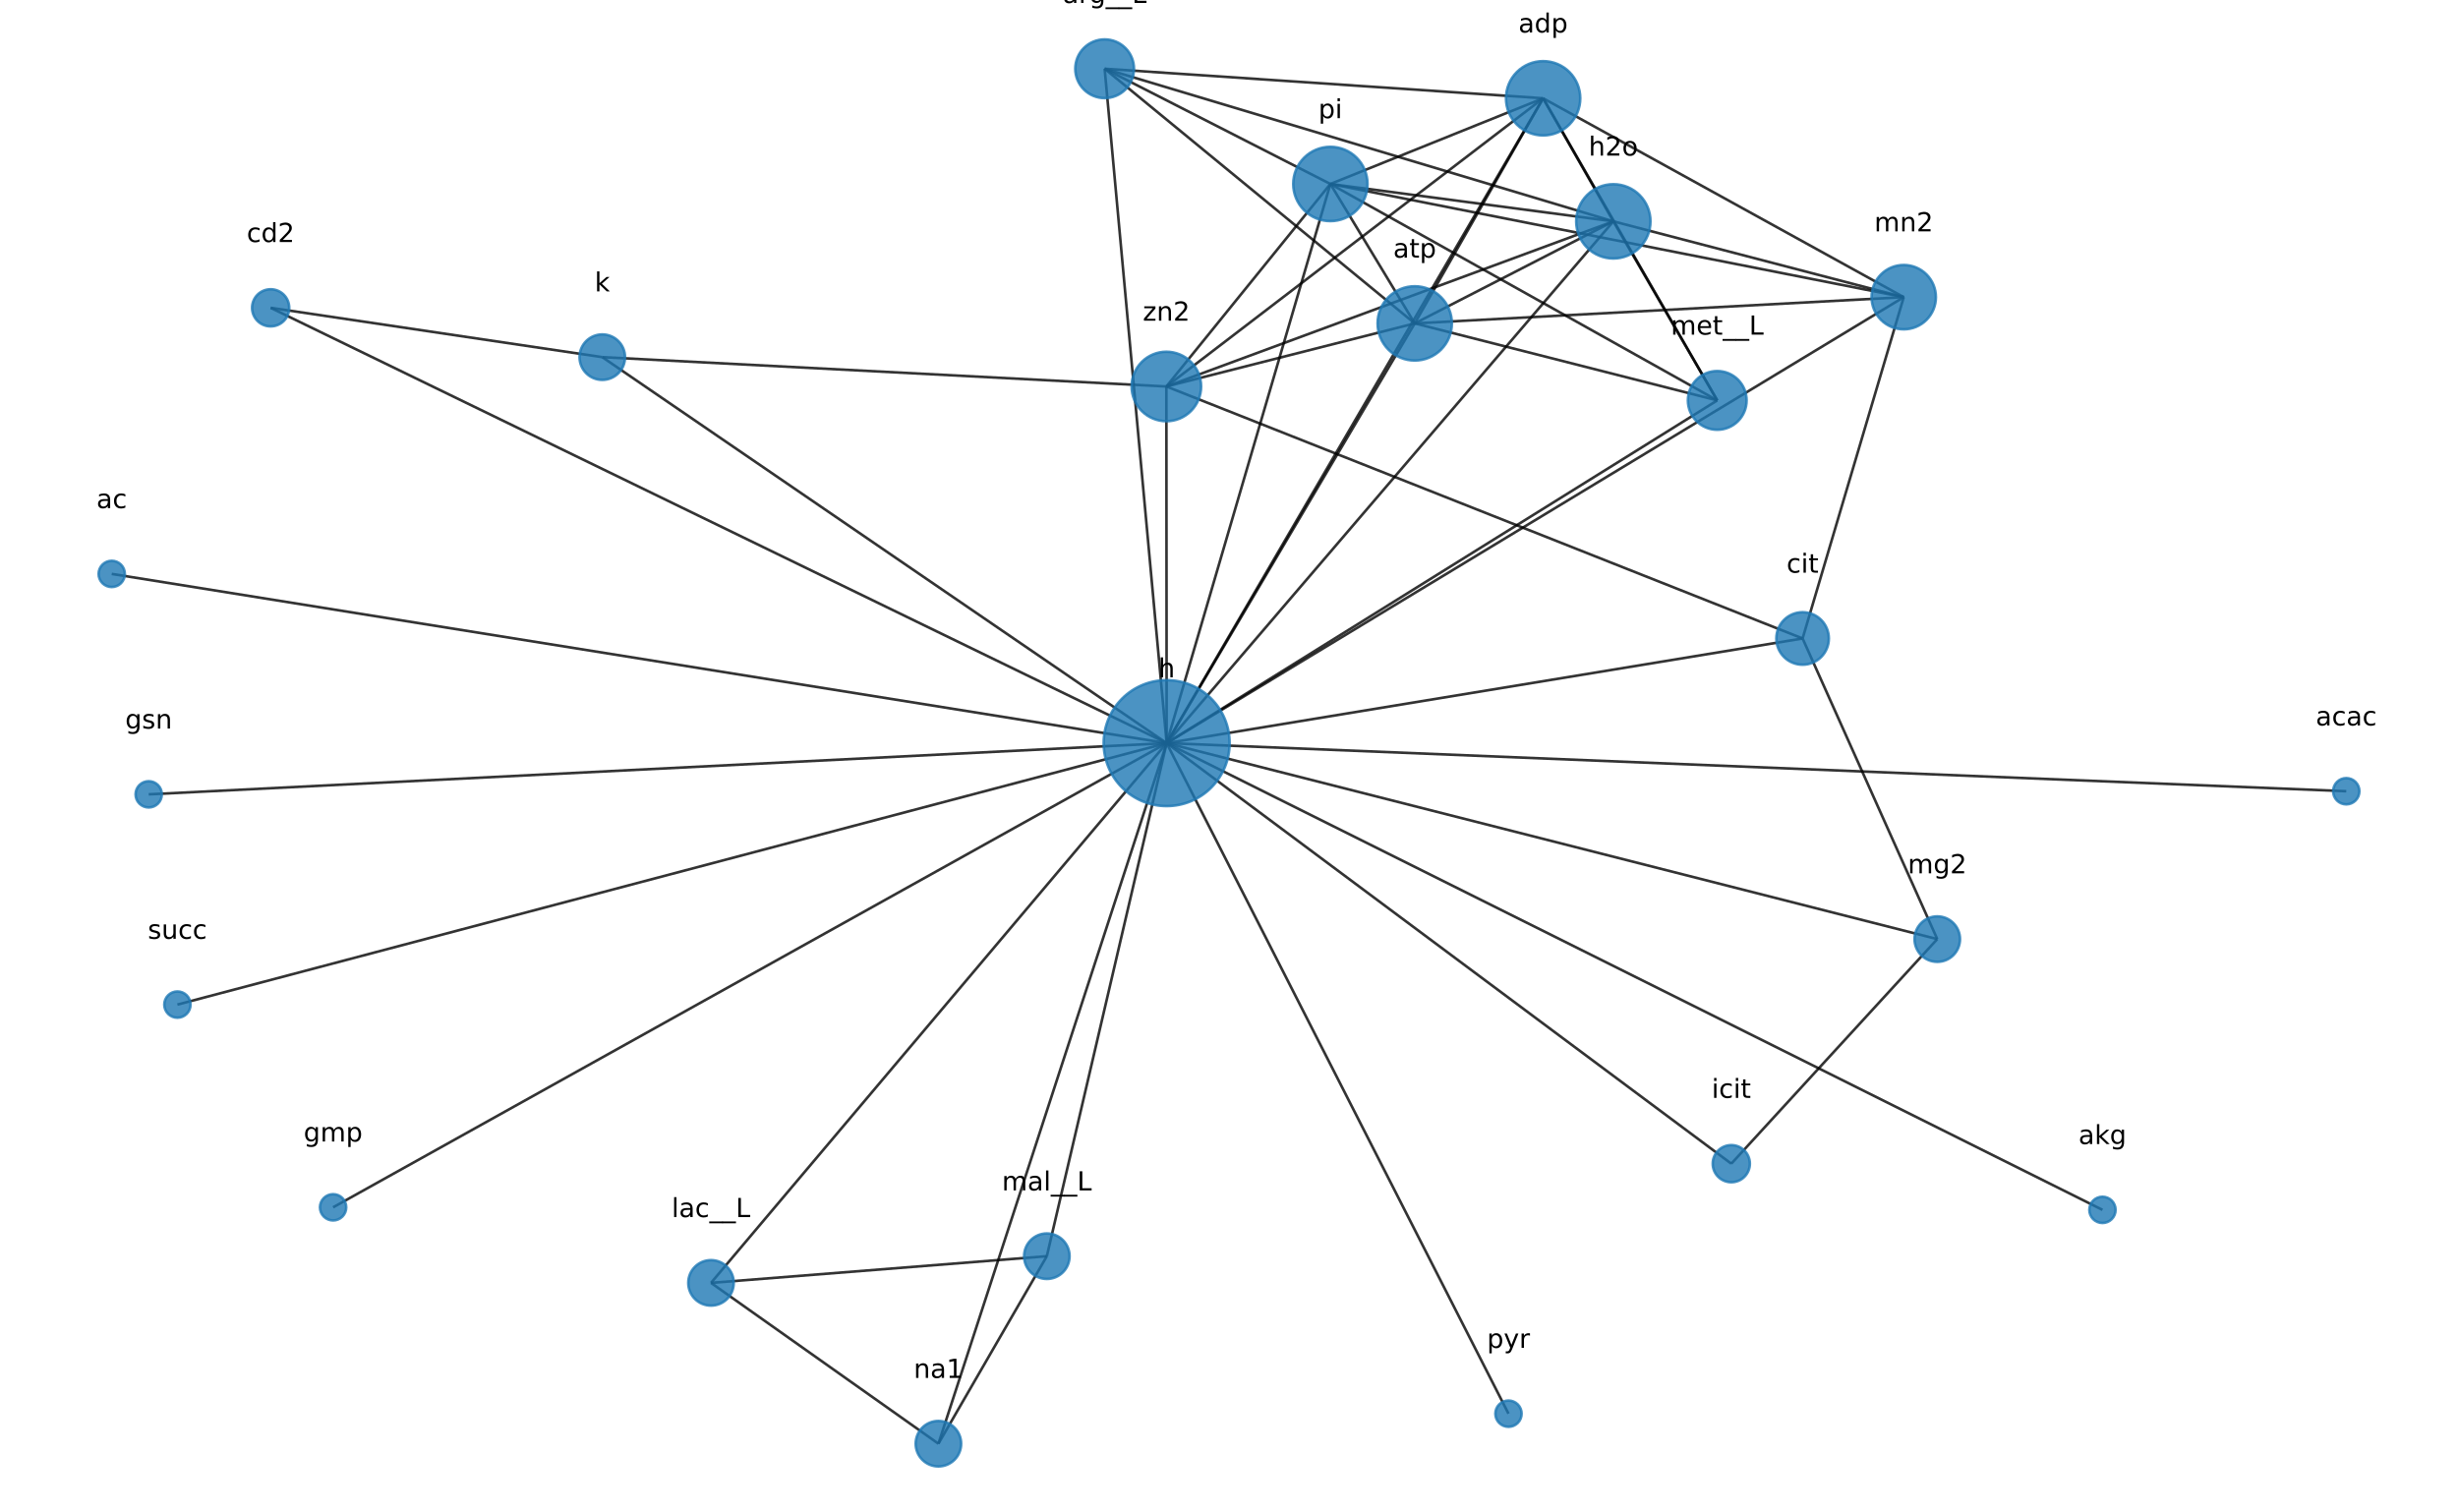 <?xml version="1.0" encoding="utf-8" standalone="no"?>
<!DOCTYPE svg PUBLIC "-//W3C//DTD SVG 1.1//EN"
  "http://www.w3.org/Graphics/SVG/1.1/DTD/svg11.dtd">
<!-- Created with matplotlib (https://matplotlib.org/) -->
<svg height="576pt" version="1.1" viewBox="0 0 936 576" width="936pt" xmlns="http://www.w3.org/2000/svg" xmlns:xlink="http://www.w3.org/1999/xlink">
 <defs>
  <style type="text/css">*{stroke-linecap:butt;stroke-linejoin:round;}</style>
 </defs>
 <g id="figure_1">
  <g id="patch_1">
   <path d="M 0 576 
L 936 576 
L 936 0 
L 0 0 
z
" style="fill:#ffffff;"/>
  </g>
  <g id="axes_1">
   <g id="LineCollection_1">
    <path clip-path="url(#pb51aeb88f5)" d="M 800.611 460.763 
L 444.256 283.008 
" style="fill:none;stroke:#000000;stroke-opacity:0.8;"/>
    <path clip-path="url(#pb51aeb88f5)" d="M 444.256 283.008 
L 42.545 218.567 
" style="fill:none;stroke:#000000;stroke-opacity:0.8;"/>
    <path clip-path="url(#pb51aeb88f5)" d="M 444.256 283.008 
L 614.354 84.301 
" style="fill:none;stroke:#000000;stroke-opacity:0.8;"/>
    <path clip-path="url(#pb51aeb88f5)" d="M 444.256 283.008 
L 506.606 70.062 
" style="fill:none;stroke:#000000;stroke-opacity:0.8;"/>
    <path clip-path="url(#pb51aeb88f5)" d="M 444.256 283.008 
L 587.618 37.43 
" style="fill:none;stroke:#000000;stroke-opacity:0.8;"/>
    <path clip-path="url(#pb51aeb88f5)" d="M 444.256 283.008 
L 724.941 113.167 
" style="fill:none;stroke:#000000;stroke-opacity:0.8;"/>
    <path clip-path="url(#pb51aeb88f5)" d="M 444.256 283.008 
L 538.726 123.16 
" style="fill:none;stroke:#000000;stroke-opacity:0.8;"/>
    <path clip-path="url(#pb51aeb88f5)" d="M 444.256 283.008 
L 686.425 243.153 
" style="fill:none;stroke:#000000;stroke-opacity:0.8;"/>
    <path clip-path="url(#pb51aeb88f5)" d="M 444.256 283.008 
L 270.747 488.566 
" style="fill:none;stroke:#000000;stroke-opacity:0.8;"/>
    <path clip-path="url(#pb51aeb88f5)" d="M 444.256 283.008 
L 398.632 478.408 
" style="fill:none;stroke:#000000;stroke-opacity:0.8;"/>
    <path clip-path="url(#pb51aeb88f5)" d="M 444.256 283.008 
L 357.345 549.818 
" style="fill:none;stroke:#000000;stroke-opacity:0.8;"/>
    <path clip-path="url(#pb51aeb88f5)" d="M 444.256 283.008 
L 893.455 301.331 
" style="fill:none;stroke:#000000;stroke-opacity:0.8;"/>
    <path clip-path="url(#pb51aeb88f5)" d="M 444.256 283.008 
L 444.15 147.187 
" style="fill:none;stroke:#000000;stroke-opacity:0.8;"/>
    <path clip-path="url(#pb51aeb88f5)" d="M 444.256 283.008 
L 229.349 136.014 
" style="fill:none;stroke:#000000;stroke-opacity:0.8;"/>
    <path clip-path="url(#pb51aeb88f5)" d="M 444.256 283.008 
L 737.708 357.647 
" style="fill:none;stroke:#000000;stroke-opacity:0.8;"/>
    <path clip-path="url(#pb51aeb88f5)" d="M 444.256 283.008 
L 659.274 443.172 
" style="fill:none;stroke:#000000;stroke-opacity:0.8;"/>
    <path clip-path="url(#pb51aeb88f5)" d="M 444.256 283.008 
L 574.428 538.382 
" style="fill:none;stroke:#000000;stroke-opacity:0.8;"/>
    <path clip-path="url(#pb51aeb88f5)" d="M 444.256 283.008 
L 126.843 459.792 
" style="fill:none;stroke:#000000;stroke-opacity:0.8;"/>
    <path clip-path="url(#pb51aeb88f5)" d="M 444.256 283.008 
L 653.923 152.49 
" style="fill:none;stroke:#000000;stroke-opacity:0.8;"/>
    <path clip-path="url(#pb51aeb88f5)" d="M 444.256 283.008 
L 103.064 117.23 
" style="fill:none;stroke:#000000;stroke-opacity:0.8;"/>
    <path clip-path="url(#pb51aeb88f5)" d="M 444.256 283.008 
L 420.644 26.182 
" style="fill:none;stroke:#000000;stroke-opacity:0.8;"/>
    <path clip-path="url(#pb51aeb88f5)" d="M 444.256 283.008 
L 67.557 382.584 
" style="fill:none;stroke:#000000;stroke-opacity:0.8;"/>
    <path clip-path="url(#pb51aeb88f5)" d="M 444.256 283.008 
L 56.626 302.513 
" style="fill:none;stroke:#000000;stroke-opacity:0.8;"/>
    <path clip-path="url(#pb51aeb88f5)" d="M 614.354 84.301 
L 506.606 70.062 
" style="fill:none;stroke:#000000;stroke-opacity:0.8;"/>
    <path clip-path="url(#pb51aeb88f5)" d="M 614.354 84.301 
L 587.618 37.43 
" style="fill:none;stroke:#000000;stroke-opacity:0.8;"/>
    <path clip-path="url(#pb51aeb88f5)" d="M 614.354 84.301 
L 724.941 113.167 
" style="fill:none;stroke:#000000;stroke-opacity:0.8;"/>
    <path clip-path="url(#pb51aeb88f5)" d="M 614.354 84.301 
L 538.726 123.16 
" style="fill:none;stroke:#000000;stroke-opacity:0.8;"/>
    <path clip-path="url(#pb51aeb88f5)" d="M 614.354 84.301 
L 444.15 147.187 
" style="fill:none;stroke:#000000;stroke-opacity:0.8;"/>
    <path clip-path="url(#pb51aeb88f5)" d="M 614.354 84.301 
L 653.923 152.49 
" style="fill:none;stroke:#000000;stroke-opacity:0.8;"/>
    <path clip-path="url(#pb51aeb88f5)" d="M 614.354 84.301 
L 420.644 26.182 
" style="fill:none;stroke:#000000;stroke-opacity:0.8;"/>
    <path clip-path="url(#pb51aeb88f5)" d="M 506.606 70.062 
L 587.618 37.43 
" style="fill:none;stroke:#000000;stroke-opacity:0.8;"/>
    <path clip-path="url(#pb51aeb88f5)" d="M 506.606 70.062 
L 724.941 113.167 
" style="fill:none;stroke:#000000;stroke-opacity:0.8;"/>
    <path clip-path="url(#pb51aeb88f5)" d="M 506.606 70.062 
L 538.726 123.16 
" style="fill:none;stroke:#000000;stroke-opacity:0.8;"/>
    <path clip-path="url(#pb51aeb88f5)" d="M 506.606 70.062 
L 444.15 147.187 
" style="fill:none;stroke:#000000;stroke-opacity:0.8;"/>
    <path clip-path="url(#pb51aeb88f5)" d="M 506.606 70.062 
L 653.923 152.49 
" style="fill:none;stroke:#000000;stroke-opacity:0.8;"/>
    <path clip-path="url(#pb51aeb88f5)" d="M 506.606 70.062 
L 420.644 26.182 
" style="fill:none;stroke:#000000;stroke-opacity:0.8;"/>
    <path clip-path="url(#pb51aeb88f5)" d="M 587.618 37.43 
L 724.941 113.167 
" style="fill:none;stroke:#000000;stroke-opacity:0.8;"/>
    <path clip-path="url(#pb51aeb88f5)" d="M 587.618 37.43 
L 538.726 123.16 
" style="fill:none;stroke:#000000;stroke-opacity:0.8;"/>
    <path clip-path="url(#pb51aeb88f5)" d="M 587.618 37.43 
L 444.15 147.187 
" style="fill:none;stroke:#000000;stroke-opacity:0.8;"/>
    <path clip-path="url(#pb51aeb88f5)" d="M 587.618 37.43 
L 653.923 152.49 
" style="fill:none;stroke:#000000;stroke-opacity:0.8;"/>
    <path clip-path="url(#pb51aeb88f5)" d="M 587.618 37.43 
L 420.644 26.182 
" style="fill:none;stroke:#000000;stroke-opacity:0.8;"/>
    <path clip-path="url(#pb51aeb88f5)" d="M 724.941 113.167 
L 538.726 123.16 
" style="fill:none;stroke:#000000;stroke-opacity:0.8;"/>
    <path clip-path="url(#pb51aeb88f5)" d="M 724.941 113.167 
L 686.425 243.153 
" style="fill:none;stroke:#000000;stroke-opacity:0.8;"/>
    <path clip-path="url(#pb51aeb88f5)" d="M 538.726 123.16 
L 444.15 147.187 
" style="fill:none;stroke:#000000;stroke-opacity:0.8;"/>
    <path clip-path="url(#pb51aeb88f5)" d="M 538.726 123.16 
L 653.923 152.49 
" style="fill:none;stroke:#000000;stroke-opacity:0.8;"/>
    <path clip-path="url(#pb51aeb88f5)" d="M 538.726 123.16 
L 420.644 26.182 
" style="fill:none;stroke:#000000;stroke-opacity:0.8;"/>
    <path clip-path="url(#pb51aeb88f5)" d="M 686.425 243.153 
L 444.15 147.187 
" style="fill:none;stroke:#000000;stroke-opacity:0.8;"/>
    <path clip-path="url(#pb51aeb88f5)" d="M 686.425 243.153 
L 737.708 357.647 
" style="fill:none;stroke:#000000;stroke-opacity:0.8;"/>
    <path clip-path="url(#pb51aeb88f5)" d="M 270.747 488.566 
L 398.632 478.408 
" style="fill:none;stroke:#000000;stroke-opacity:0.8;"/>
    <path clip-path="url(#pb51aeb88f5)" d="M 270.747 488.566 
L 357.345 549.818 
" style="fill:none;stroke:#000000;stroke-opacity:0.8;"/>
    <path clip-path="url(#pb51aeb88f5)" d="M 398.632 478.408 
L 357.345 549.818 
" style="fill:none;stroke:#000000;stroke-opacity:0.8;"/>
    <path clip-path="url(#pb51aeb88f5)" d="M 444.15 147.187 
L 229.349 136.014 
" style="fill:none;stroke:#000000;stroke-opacity:0.8;"/>
    <path clip-path="url(#pb51aeb88f5)" d="M 229.349 136.014 
L 103.064 117.23 
" style="fill:none;stroke:#000000;stroke-opacity:0.8;"/>
    <path clip-path="url(#pb51aeb88f5)" d="M 737.708 357.647 
L 659.274 443.172 
" style="fill:none;stroke:#000000;stroke-opacity:0.8;"/>
   </g>
   <g id="PathCollection_1">
    <path clip-path="url(#pb51aeb88f5)" d="M 800.611 465.763 
C 801.937 465.763 803.209 465.236 804.147 464.299 
C 805.085 463.361 805.611 462.089 805.611 460.763 
C 805.611 459.437 805.085 458.165 804.147 457.228 
C 803.209 456.29 801.937 455.763 800.611 455.763 
C 799.285 455.763 798.013 456.29 797.076 457.228 
C 796.138 458.165 795.611 459.437 795.611 460.763 
C 795.611 462.089 796.138 463.361 797.076 464.299 
C 798.013 465.236 799.285 465.763 800.611 465.763 
z
" style="fill:#1f78b4;fill-opacity:0.8;stroke:#1f78b4;stroke-opacity:0.8;"/>
    <path clip-path="url(#pb51aeb88f5)" d="M 444.256 306.987 
C 450.615 306.987 456.715 304.46 461.212 299.963 
C 465.709 295.467 468.235 289.367 468.235 283.008 
C 468.235 276.648 465.709 270.548 461.212 266.052 
C 456.715 261.555 450.615 259.028 444.256 259.028 
C 437.897 259.028 431.797 261.555 427.3 266.052 
C 422.804 270.548 420.277 276.648 420.277 283.008 
C 420.277 289.367 422.804 295.467 427.3 299.963 
C 431.797 304.46 437.897 306.987 444.256 306.987 
z
" style="fill:#1f78b4;fill-opacity:0.8;stroke:#1f78b4;stroke-opacity:0.8;"/>
    <path clip-path="url(#pb51aeb88f5)" d="M 42.545 223.567 
C 43.871 223.567 45.143 223.04 46.081 222.102 
C 47.019 221.165 47.545 219.893 47.545 218.567 
C 47.545 217.241 47.019 215.969 46.081 215.031 
C 45.143 214.094 43.871 213.567 42.545 213.567 
C 41.219 213.567 39.948 214.094 39.01 215.031 
C 38.072 215.969 37.545 217.241 37.545 218.567 
C 37.545 219.893 38.072 221.165 39.01 222.102 
C 39.948 223.04 41.219 223.567 42.545 223.567 
z
" style="fill:#1f78b4;fill-opacity:0.8;stroke:#1f78b4;stroke-opacity:0.8;"/>
    <path clip-path="url(#pb51aeb88f5)" d="M 614.354 98.443 
C 618.104 98.443 621.702 96.953 624.354 94.301 
C 627.006 91.649 628.496 88.051 628.496 84.301 
C 628.496 80.55 627.006 76.953 624.354 74.301 
C 621.702 71.649 618.104 70.159 614.354 70.159 
C 610.603 70.159 607.006 71.649 604.354 74.301 
C 601.702 76.953 600.212 80.55 600.212 84.301 
C 600.212 88.051 601.702 91.649 604.354 94.301 
C 607.006 96.953 610.603 98.443 614.354 98.443 
z
" style="fill:#1f78b4;fill-opacity:0.8;stroke:#1f78b4;stroke-opacity:0.8;"/>
    <path clip-path="url(#pb51aeb88f5)" d="M 506.606 84.204 
C 510.356 84.204 513.954 82.714 516.606 80.062 
C 519.258 77.41 520.748 73.813 520.748 70.062 
C 520.748 66.312 519.258 62.714 516.606 60.062 
C 513.954 57.41 510.356 55.92 506.606 55.92 
C 502.855 55.92 499.258 57.41 496.606 60.062 
C 493.954 62.714 492.464 66.312 492.464 70.062 
C 492.464 73.813 493.954 77.41 496.606 80.062 
C 499.258 82.714 502.855 84.204 506.606 84.204 
z
" style="fill:#1f78b4;fill-opacity:0.8;stroke:#1f78b4;stroke-opacity:0.8;"/>
    <path clip-path="url(#pb51aeb88f5)" d="M 587.618 51.572 
C 591.368 51.572 594.966 50.082 597.618 47.43 
C 600.27 44.778 601.76 41.18 601.76 37.43 
C 601.76 33.679 600.27 30.082 597.618 27.43 
C 594.966 24.778 591.368 23.288 587.618 23.288 
C 583.867 23.288 580.27 24.778 577.618 27.43 
C 574.966 30.082 573.475 33.679 573.475 37.43 
C 573.475 41.18 574.966 44.778 577.618 47.43 
C 580.27 50.082 583.867 51.572 587.618 51.572 
z
" style="fill:#1f78b4;fill-opacity:0.8;stroke:#1f78b4;stroke-opacity:0.8;"/>
    <path clip-path="url(#pb51aeb88f5)" d="M 724.941 125.415 
C 728.189 125.415 731.305 124.124 733.602 121.827 
C 735.898 119.531 737.189 116.415 737.189 113.167 
C 737.189 109.919 735.898 106.804 733.602 104.507 
C 731.305 102.21 728.189 100.92 724.941 100.92 
C 721.693 100.92 718.578 102.21 716.281 104.507 
C 713.984 106.804 712.694 109.919 712.694 113.167 
C 712.694 116.415 713.984 119.531 716.281 121.827 
C 718.578 124.124 721.693 125.415 724.941 125.415 
z
" style="fill:#1f78b4;fill-opacity:0.8;stroke:#1f78b4;stroke-opacity:0.8;"/>
    <path clip-path="url(#pb51aeb88f5)" d="M 538.726 137.302 
C 542.476 137.302 546.074 135.812 548.726 133.16 
C 551.378 130.508 552.868 126.91 552.868 123.16 
C 552.868 119.409 551.378 115.812 548.726 113.16 
C 546.074 110.508 542.476 109.018 538.726 109.018 
C 534.975 109.018 531.378 110.508 528.726 113.16 
C 526.074 115.812 524.584 119.409 524.584 123.16 
C 524.584 126.91 526.074 130.508 528.726 133.16 
C 531.378 135.812 534.975 137.302 538.726 137.302 
z
" style="fill:#1f78b4;fill-opacity:0.8;stroke:#1f78b4;stroke-opacity:0.8;"/>
    <path clip-path="url(#pb51aeb88f5)" d="M 686.425 253.153 
C 689.077 253.153 691.621 252.099 693.496 250.224 
C 695.371 248.349 696.425 245.805 696.425 243.153 
C 696.425 240.501 695.371 237.957 693.496 236.082 
C 691.621 234.206 689.077 233.153 686.425 233.153 
C 683.773 233.153 681.229 234.206 679.354 236.082 
C 677.479 237.957 676.425 240.501 676.425 243.153 
C 676.425 245.805 677.479 248.349 679.354 250.224 
C 681.229 252.099 683.773 253.153 686.425 253.153 
z
" style="fill:#1f78b4;fill-opacity:0.8;stroke:#1f78b4;stroke-opacity:0.8;"/>
    <path clip-path="url(#pb51aeb88f5)" d="M 270.747 497.227 
C 273.044 497.227 275.247 496.314 276.871 494.69 
C 278.495 493.066 279.407 490.863 279.407 488.566 
C 279.407 486.27 278.495 484.067 276.871 482.443 
C 275.247 480.819 273.044 479.906 270.747 479.906 
C 268.45 479.906 266.247 480.819 264.623 482.443 
C 262.999 484.067 262.087 486.27 262.087 488.566 
C 262.087 490.863 262.999 493.066 264.623 494.69 
C 266.247 496.314 268.45 497.227 270.747 497.227 
z
" style="fill:#1f78b4;fill-opacity:0.8;stroke:#1f78b4;stroke-opacity:0.8;"/>
    <path clip-path="url(#pb51aeb88f5)" d="M 398.632 487.068 
C 400.929 487.068 403.132 486.155 404.756 484.531 
C 406.38 482.907 407.293 480.704 407.293 478.408 
C 407.293 476.111 406.38 473.908 404.756 472.284 
C 403.132 470.66 400.929 469.747 398.632 469.747 
C 396.336 469.747 394.133 470.66 392.509 472.284 
C 390.885 473.908 389.972 476.111 389.972 478.408 
C 389.972 480.704 390.885 482.907 392.509 484.531 
C 394.133 486.155 396.336 487.068 398.632 487.068 
z
" style="fill:#1f78b4;fill-opacity:0.8;stroke:#1f78b4;stroke-opacity:0.8;"/>
    <path clip-path="url(#pb51aeb88f5)" d="M 357.345 558.478 
C 359.642 558.478 361.845 557.566 363.469 555.942 
C 365.093 554.318 366.005 552.115 366.005 549.818 
C 366.005 547.521 365.093 545.318 363.469 543.694 
C 361.845 542.07 359.642 541.158 357.345 541.158 
C 355.048 541.158 352.845 542.07 351.221 543.694 
C 349.597 545.318 348.685 547.521 348.685 549.818 
C 348.685 552.115 349.597 554.318 351.221 555.942 
C 352.845 557.566 355.048 558.478 357.345 558.478 
z
" style="fill:#1f78b4;fill-opacity:0.8;stroke:#1f78b4;stroke-opacity:0.8;"/>
    <path clip-path="url(#pb51aeb88f5)" d="M 893.455 306.331 
C 894.781 306.331 896.052 305.804 896.99 304.867 
C 897.928 303.929 898.455 302.657 898.455 301.331 
C 898.455 300.005 897.928 298.733 896.99 297.796 
C 896.052 296.858 894.781 296.331 893.455 296.331 
C 892.129 296.331 890.857 296.858 889.919 297.796 
C 888.981 298.733 888.455 300.005 888.455 301.331 
C 888.455 302.657 888.981 303.929 889.919 304.867 
C 890.857 305.804 892.129 306.331 893.455 306.331 
z
" style="fill:#1f78b4;fill-opacity:0.8;stroke:#1f78b4;stroke-opacity:0.8;"/>
    <path clip-path="url(#pb51aeb88f5)" d="M 444.15 160.416 
C 447.659 160.416 451.024 159.022 453.504 156.541 
C 455.985 154.06 457.379 150.695 457.379 147.187 
C 457.379 143.678 455.985 140.313 453.504 137.833 
C 451.024 135.352 447.659 133.958 444.15 133.958 
C 440.642 133.958 437.277 135.352 434.796 137.833 
C 432.315 140.313 430.922 143.678 430.922 147.187 
C 430.922 150.695 432.315 154.06 434.796 156.541 
C 437.277 159.022 440.642 160.416 444.15 160.416 
z
" style="fill:#1f78b4;fill-opacity:0.8;stroke:#1f78b4;stroke-opacity:0.8;"/>
    <path clip-path="url(#pb51aeb88f5)" d="M 229.349 144.674 
C 231.646 144.674 233.849 143.761 235.473 142.137 
C 237.097 140.513 238.009 138.31 238.009 136.014 
C 238.009 133.717 237.097 131.514 235.473 129.89 
C 233.849 128.266 231.646 127.353 229.349 127.353 
C 227.052 127.353 224.849 128.266 223.225 129.89 
C 221.601 131.514 220.689 133.717 220.689 136.014 
C 220.689 138.31 221.601 140.513 223.225 142.137 
C 224.849 143.761 227.052 144.674 229.349 144.674 
z
" style="fill:#1f78b4;fill-opacity:0.8;stroke:#1f78b4;stroke-opacity:0.8;"/>
    <path clip-path="url(#pb51aeb88f5)" d="M 737.708 366.308 
C 740.005 366.308 742.207 365.395 743.832 363.771 
C 745.456 362.147 746.368 359.944 746.368 357.647 
C 746.368 355.351 745.456 353.148 743.832 351.524 
C 742.207 349.9 740.005 348.987 737.708 348.987 
C 735.411 348.987 733.208 349.9 731.584 351.524 
C 729.96 353.148 729.048 355.351 729.048 357.647 
C 729.048 359.944 729.96 362.147 731.584 363.771 
C 733.208 365.395 735.411 366.308 737.708 366.308 
z
" style="fill:#1f78b4;fill-opacity:0.8;stroke:#1f78b4;stroke-opacity:0.8;"/>
    <path clip-path="url(#pb51aeb88f5)" d="M 659.274 450.243 
C 661.149 450.243 662.948 449.498 664.274 448.172 
C 665.6 446.846 666.345 445.048 666.345 443.172 
C 666.345 441.297 665.6 439.498 664.274 438.172 
C 662.948 436.846 661.149 436.101 659.274 436.101 
C 657.399 436.101 655.6 436.846 654.274 438.172 
C 652.948 439.498 652.203 441.297 652.203 443.172 
C 652.203 445.048 652.948 446.846 654.274 448.172 
C 655.6 449.498 657.399 450.243 659.274 450.243 
z
" style="fill:#1f78b4;fill-opacity:0.8;stroke:#1f78b4;stroke-opacity:0.8;"/>
    <path clip-path="url(#pb51aeb88f5)" d="M 574.428 543.382 
C 575.754 543.382 577.026 542.855 577.964 541.918 
C 578.902 540.98 579.428 539.708 579.428 538.382 
C 579.428 537.056 578.902 535.784 577.964 534.846 
C 577.026 533.909 575.754 533.382 574.428 533.382 
C 573.102 533.382 571.83 533.909 570.893 534.846 
C 569.955 535.784 569.428 537.056 569.428 538.382 
C 569.428 539.708 569.955 540.98 570.893 541.918 
C 571.83 542.855 573.102 543.382 574.428 543.382 
z
" style="fill:#1f78b4;fill-opacity:0.8;stroke:#1f78b4;stroke-opacity:0.8;"/>
    <path clip-path="url(#pb51aeb88f5)" d="M 126.843 464.792 
C 128.169 464.792 129.44 464.265 130.378 463.327 
C 131.316 462.39 131.843 461.118 131.843 459.792 
C 131.843 458.466 131.316 457.194 130.378 456.256 
C 129.44 455.319 128.169 454.792 126.843 454.792 
C 125.516 454.792 124.245 455.319 123.307 456.256 
C 122.369 457.194 121.843 458.466 121.843 459.792 
C 121.843 461.118 122.369 462.39 123.307 463.327 
C 124.245 464.265 125.516 464.792 126.843 464.792 
z
" style="fill:#1f78b4;fill-opacity:0.8;stroke:#1f78b4;stroke-opacity:0.8;"/>
    <path clip-path="url(#pb51aeb88f5)" d="M 653.923 163.671 
C 656.888 163.671 659.732 162.493 661.829 160.396 
C 663.925 158.3 665.103 155.456 665.103 152.49 
C 665.103 149.525 663.925 146.681 661.829 144.585 
C 659.732 142.488 656.888 141.31 653.923 141.31 
C 650.958 141.31 648.114 142.488 646.017 144.585 
C 643.921 146.681 642.743 149.525 642.743 152.49 
C 642.743 155.456 643.921 158.3 646.017 160.396 
C 648.114 162.493 650.958 163.671 653.923 163.671 
z
" style="fill:#1f78b4;fill-opacity:0.8;stroke:#1f78b4;stroke-opacity:0.8;"/>
    <path clip-path="url(#pb51aeb88f5)" d="M 103.064 124.301 
C 104.939 124.301 106.738 123.556 108.064 122.23 
C 109.39 120.904 110.135 119.105 110.135 117.23 
C 110.135 115.355 109.39 113.556 108.064 112.23 
C 106.738 110.904 104.939 110.159 103.064 110.159 
C 101.189 110.159 99.39 110.904 98.064 112.23 
C 96.738 113.556 95.993 115.355 95.993 117.23 
C 95.993 119.105 96.738 120.904 98.064 122.23 
C 99.39 123.556 101.189 124.301 103.064 124.301 
z
" style="fill:#1f78b4;fill-opacity:0.8;stroke:#1f78b4;stroke-opacity:0.8;"/>
    <path clip-path="url(#pb51aeb88f5)" d="M 420.644 37.362 
C 423.609 37.362 426.453 36.184 428.55 34.088 
C 430.646 31.991 431.824 29.147 431.824 26.182 
C 431.824 23.217 430.646 20.373 428.55 18.276 
C 426.453 16.18 423.609 15.001 420.644 15.001 
C 417.679 15.001 414.835 16.18 412.738 18.276 
C 410.642 20.373 409.463 23.217 409.463 26.182 
C 409.463 29.147 410.642 31.991 412.738 34.088 
C 414.835 36.184 417.679 37.362 420.644 37.362 
z
" style="fill:#1f78b4;fill-opacity:0.8;stroke:#1f78b4;stroke-opacity:0.8;"/>
    <path clip-path="url(#pb51aeb88f5)" d="M 67.557 387.584 
C 68.883 387.584 70.155 387.058 71.092 386.12 
C 72.03 385.182 72.557 383.91 72.557 382.584 
C 72.557 381.258 72.03 379.986 71.092 379.049 
C 70.155 378.111 68.883 377.584 67.557 377.584 
C 66.231 377.584 64.959 378.111 64.021 379.049 
C 63.084 379.986 62.557 381.258 62.557 382.584 
C 62.557 383.91 63.084 385.182 64.021 386.12 
C 64.959 387.058 66.231 387.584 67.557 387.584 
z
" style="fill:#1f78b4;fill-opacity:0.8;stroke:#1f78b4;stroke-opacity:0.8;"/>
    <path clip-path="url(#pb51aeb88f5)" d="M 56.626 307.513 
C 57.952 307.513 59.224 306.986 60.161 306.049 
C 61.099 305.111 61.626 303.839 61.626 302.513 
C 61.626 301.187 61.099 299.915 60.161 298.978 
C 59.224 298.04 57.952 297.513 56.626 297.513 
C 55.3 297.513 54.028 298.04 53.09 298.978 
C 52.153 299.915 51.626 301.187 51.626 302.513 
C 51.626 303.839 52.153 305.111 53.09 306.049 
C 54.028 306.986 55.3 307.513 56.626 307.513 
z
" style="fill:#1f78b4;fill-opacity:0.8;stroke:#1f78b4;stroke-opacity:0.8;"/>
   </g>
   <g id="text_1">
    <!-- akg -->
    <g transform="translate(791.478 435.71)scale(0.1 -0.1)">
     <defs>
      <path d="M 34.281 27.484 
Q 23.391 27.484 19.188 25 
Q 14.984 22.516 14.984 16.5 
Q 14.984 11.719 18.141 8.906 
Q 21.297 6.109 26.703 6.109 
Q 34.188 6.109 38.703 11.406 
Q 43.219 16.703 43.219 25.484 
L 43.219 27.484 
z
M 52.203 31.203 
L 52.203 0 
L 43.219 0 
L 43.219 8.297 
Q 40.141 3.328 35.547 0.953 
Q 30.953 -1.422 24.312 -1.422 
Q 15.922 -1.422 10.953 3.297 
Q 6 8.016 6 15.922 
Q 6 25.141 12.172 29.828 
Q 18.359 34.516 30.609 34.516 
L 43.219 34.516 
L 43.219 35.406 
Q 43.219 41.609 39.141 45 
Q 35.062 48.391 27.688 48.391 
Q 23 48.391 18.547 47.266 
Q 14.109 46.141 10.016 43.891 
L 10.016 52.203 
Q 14.938 54.109 19.578 55.047 
Q 24.219 56 28.609 56 
Q 40.484 56 46.344 49.844 
Q 52.203 43.703 52.203 31.203 
z
" id="DejaVuSans-97"/>
      <path d="M 9.078 75.984 
L 18.109 75.984 
L 18.109 31.109 
L 44.922 54.688 
L 56.391 54.688 
L 27.391 29.109 
L 57.625 0 
L 45.906 0 
L 18.109 26.703 
L 18.109 0 
L 9.078 0 
z
" id="DejaVuSans-107"/>
      <path d="M 45.406 27.984 
Q 45.406 37.75 41.375 43.109 
Q 37.359 48.484 30.078 48.484 
Q 22.859 48.484 18.828 43.109 
Q 14.797 37.75 14.797 27.984 
Q 14.797 18.266 18.828 12.891 
Q 22.859 7.516 30.078 7.516 
Q 37.359 7.516 41.375 12.891 
Q 45.406 18.266 45.406 27.984 
z
M 54.391 6.781 
Q 54.391 -7.172 48.188 -13.984 
Q 42 -20.797 29.203 -20.797 
Q 24.469 -20.797 20.266 -20.094 
Q 16.062 -19.391 12.109 -17.922 
L 12.109 -9.188 
Q 16.062 -11.328 19.922 -12.344 
Q 23.781 -13.375 27.781 -13.375 
Q 36.625 -13.375 41.016 -8.766 
Q 45.406 -4.156 45.406 5.172 
L 45.406 9.625 
Q 42.625 4.781 38.281 2.391 
Q 33.938 0 27.875 0 
Q 17.828 0 11.672 7.656 
Q 5.516 15.328 5.516 27.984 
Q 5.516 40.672 11.672 48.328 
Q 17.828 56 27.875 56 
Q 33.938 56 38.281 53.609 
Q 42.625 51.219 45.406 46.391 
L 45.406 54.688 
L 54.391 54.688 
z
" id="DejaVuSans-103"/>
     </defs>
     <use xlink:href="#DejaVuSans-97"/>
     <use x="61.279" xlink:href="#DejaVuSans-107"/>
     <use x="119.189" xlink:href="#DejaVuSans-103"/>
    </g>
   </g>
   <g id="text_2">
    <!-- h -->
    <g transform="translate(441.087 257.955)scale(0.1 -0.1)">
     <defs>
      <path d="M 54.891 33.016 
L 54.891 0 
L 45.906 0 
L 45.906 32.719 
Q 45.906 40.484 42.875 44.328 
Q 39.844 48.188 33.797 48.188 
Q 26.516 48.188 22.312 43.547 
Q 18.109 38.922 18.109 30.906 
L 18.109 0 
L 9.078 0 
L 9.078 75.984 
L 18.109 75.984 
L 18.109 46.188 
Q 21.344 51.125 25.703 53.562 
Q 30.078 56 35.797 56 
Q 45.219 56 50.047 50.172 
Q 54.891 44.344 54.891 33.016 
z
" id="DejaVuSans-104"/>
     </defs>
     <use xlink:href="#DejaVuSans-104"/>
    </g>
   </g>
   <g id="text_3">
    <!-- ac -->
    <g transform="translate(36.732 193.514)scale(0.1 -0.1)">
     <defs>
      <path d="M 48.781 52.594 
L 48.781 44.188 
Q 44.969 46.297 41.141 47.344 
Q 37.312 48.391 33.406 48.391 
Q 24.656 48.391 19.812 42.844 
Q 14.984 37.312 14.984 27.297 
Q 14.984 17.281 19.812 11.734 
Q 24.656 6.203 33.406 6.203 
Q 37.312 6.203 41.141 7.25 
Q 44.969 8.297 48.781 10.406 
L 48.781 2.094 
Q 45.016 0.344 40.984 -0.531 
Q 36.969 -1.422 32.422 -1.422 
Q 20.062 -1.422 12.781 6.344 
Q 5.516 14.109 5.516 27.297 
Q 5.516 40.672 12.859 48.328 
Q 20.219 56 33.016 56 
Q 37.156 56 41.109 55.141 
Q 45.062 54.297 48.781 52.594 
z
" id="DejaVuSans-99"/>
     </defs>
     <use xlink:href="#DejaVuSans-97"/>
     <use x="61.279" xlink:href="#DejaVuSans-99"/>
    </g>
   </g>
   <g id="text_4">
    <!-- h2o -->
    <g transform="translate(604.944 59.248)scale(0.1 -0.1)">
     <defs>
      <path d="M 19.188 8.297 
L 53.609 8.297 
L 53.609 0 
L 7.328 0 
L 7.328 8.297 
Q 12.938 14.109 22.625 23.891 
Q 32.328 33.688 34.812 36.531 
Q 39.547 41.844 41.422 45.531 
Q 43.312 49.219 43.312 52.781 
Q 43.312 58.594 39.234 62.25 
Q 35.156 65.922 28.609 65.922 
Q 23.969 65.922 18.812 64.312 
Q 13.672 62.703 7.812 59.422 
L 7.812 69.391 
Q 13.766 71.781 18.938 73 
Q 24.125 74.219 28.422 74.219 
Q 39.75 74.219 46.484 68.547 
Q 53.219 62.891 53.219 53.422 
Q 53.219 48.922 51.531 44.891 
Q 49.859 40.875 45.406 35.406 
Q 44.188 33.984 37.641 27.219 
Q 31.109 20.453 19.188 8.297 
z
" id="DejaVuSans-50"/>
      <path d="M 30.609 48.391 
Q 23.391 48.391 19.188 42.75 
Q 14.984 37.109 14.984 27.297 
Q 14.984 17.484 19.156 11.844 
Q 23.344 6.203 30.609 6.203 
Q 37.797 6.203 41.984 11.859 
Q 46.188 17.531 46.188 27.297 
Q 46.188 37.016 41.984 42.703 
Q 37.797 48.391 30.609 48.391 
z
M 30.609 56 
Q 42.328 56 49.016 48.375 
Q 55.719 40.766 55.719 27.297 
Q 55.719 13.875 49.016 6.219 
Q 42.328 -1.422 30.609 -1.422 
Q 18.844 -1.422 12.172 6.219 
Q 5.516 13.875 5.516 27.297 
Q 5.516 40.766 12.172 48.375 
Q 18.844 56 30.609 56 
z
" id="DejaVuSans-111"/>
     </defs>
     <use xlink:href="#DejaVuSans-104"/>
     <use x="63.379" xlink:href="#DejaVuSans-50"/>
     <use x="127.002" xlink:href="#DejaVuSans-111"/>
    </g>
   </g>
   <g id="text_5">
    <!-- pi -->
    <g transform="translate(502.042 45.01)scale(0.1 -0.1)">
     <defs>
      <path d="M 18.109 8.203 
L 18.109 -20.797 
L 9.078 -20.797 
L 9.078 54.688 
L 18.109 54.688 
L 18.109 46.391 
Q 20.953 51.266 25.266 53.625 
Q 29.594 56 35.594 56 
Q 45.562 56 51.781 48.094 
Q 58.016 40.188 58.016 27.297 
Q 58.016 14.406 51.781 6.484 
Q 45.562 -1.422 35.594 -1.422 
Q 29.594 -1.422 25.266 0.953 
Q 20.953 3.328 18.109 8.203 
z
M 48.688 27.297 
Q 48.688 37.203 44.609 42.844 
Q 40.531 48.484 33.406 48.484 
Q 26.266 48.484 22.188 42.844 
Q 18.109 37.203 18.109 27.297 
Q 18.109 17.391 22.188 11.75 
Q 26.266 6.109 33.406 6.109 
Q 40.531 6.109 44.609 11.75 
Q 48.688 17.391 48.688 27.297 
z
" id="DejaVuSans-112"/>
      <path d="M 9.422 54.688 
L 18.406 54.688 
L 18.406 0 
L 9.422 0 
z
M 9.422 75.984 
L 18.406 75.984 
L 18.406 64.594 
L 9.422 64.594 
z
" id="DejaVuSans-105"/>
     </defs>
     <use xlink:href="#DejaVuSans-112"/>
     <use x="63.477" xlink:href="#DejaVuSans-105"/>
    </g>
   </g>
   <g id="text_6">
    <!-- adp -->
    <g transform="translate(578.205 12.377)scale(0.1 -0.1)">
     <defs>
      <path d="M 45.406 46.391 
L 45.406 75.984 
L 54.391 75.984 
L 54.391 0 
L 45.406 0 
L 45.406 8.203 
Q 42.578 3.328 38.25 0.953 
Q 33.938 -1.422 27.875 -1.422 
Q 17.969 -1.422 11.734 6.484 
Q 5.516 14.406 5.516 27.297 
Q 5.516 40.188 11.734 48.094 
Q 17.969 56 27.875 56 
Q 33.938 56 38.25 53.625 
Q 42.578 51.266 45.406 46.391 
z
M 14.797 27.297 
Q 14.797 17.391 18.875 11.75 
Q 22.953 6.109 30.078 6.109 
Q 37.203 6.109 41.297 11.75 
Q 45.406 17.391 45.406 27.297 
Q 45.406 37.203 41.297 42.844 
Q 37.203 48.484 30.078 48.484 
Q 22.953 48.484 18.875 42.844 
Q 14.797 37.203 14.797 27.297 
z
" id="DejaVuSans-100"/>
     </defs>
     <use xlink:href="#DejaVuSans-97"/>
     <use x="61.279" xlink:href="#DejaVuSans-100"/>
     <use x="124.756" xlink:href="#DejaVuSans-112"/>
    </g>
   </g>
   <g id="text_7">
    <!-- mn2 -->
    <g transform="translate(713.721 88.115)scale(0.1 -0.1)">
     <defs>
      <path d="M 52 44.188 
Q 55.375 50.25 60.062 53.125 
Q 64.75 56 71.094 56 
Q 79.641 56 84.281 50.016 
Q 88.922 44.047 88.922 33.016 
L 88.922 0 
L 79.891 0 
L 79.891 32.719 
Q 79.891 40.578 77.094 44.375 
Q 74.312 48.188 68.609 48.188 
Q 61.625 48.188 57.562 43.547 
Q 53.516 38.922 53.516 30.906 
L 53.516 0 
L 44.484 0 
L 44.484 32.719 
Q 44.484 40.625 41.703 44.406 
Q 38.922 48.188 33.109 48.188 
Q 26.219 48.188 22.156 43.531 
Q 18.109 38.875 18.109 30.906 
L 18.109 0 
L 9.078 0 
L 9.078 54.688 
L 18.109 54.688 
L 18.109 46.188 
Q 21.188 51.219 25.484 53.609 
Q 29.781 56 35.688 56 
Q 41.656 56 45.828 52.969 
Q 50 49.953 52 44.188 
z
" id="DejaVuSans-109"/>
      <path d="M 54.891 33.016 
L 54.891 0 
L 45.906 0 
L 45.906 32.719 
Q 45.906 40.484 42.875 44.328 
Q 39.844 48.188 33.797 48.188 
Q 26.516 48.188 22.312 43.547 
Q 18.109 38.922 18.109 30.906 
L 18.109 0 
L 9.078 0 
L 9.078 54.688 
L 18.109 54.688 
L 18.109 46.188 
Q 21.344 51.125 25.703 53.562 
Q 30.078 56 35.797 56 
Q 45.219 56 50.047 50.172 
Q 54.891 44.344 54.891 33.016 
z
" id="DejaVuSans-110"/>
     </defs>
     <use xlink:href="#DejaVuSans-109"/>
     <use x="97.412" xlink:href="#DejaVuSans-110"/>
     <use x="160.791" xlink:href="#DejaVuSans-50"/>
    </g>
   </g>
   <g id="text_8">
    <!-- atp -->
    <g transform="translate(530.527 98.107)scale(0.1 -0.1)">
     <defs>
      <path d="M 18.312 70.219 
L 18.312 54.688 
L 36.812 54.688 
L 36.812 47.703 
L 18.312 47.703 
L 18.312 18.016 
Q 18.312 11.328 20.141 9.422 
Q 21.969 7.516 27.594 7.516 
L 36.812 7.516 
L 36.812 0 
L 27.594 0 
Q 17.188 0 13.234 3.875 
Q 9.281 7.766 9.281 18.016 
L 9.281 47.703 
L 2.688 47.703 
L 2.688 54.688 
L 9.281 54.688 
L 9.281 70.219 
z
" id="DejaVuSans-116"/>
     </defs>
     <use xlink:href="#DejaVuSans-97"/>
     <use x="61.279" xlink:href="#DejaVuSans-116"/>
     <use x="100.488" xlink:href="#DejaVuSans-112"/>
    </g>
   </g>
   <g id="text_9">
    <!-- cit -->
    <g transform="translate(680.326 218.1)scale(0.1 -0.1)">
     <use xlink:href="#DejaVuSans-99"/>
     <use x="54.98" xlink:href="#DejaVuSans-105"/>
     <use x="82.764" xlink:href="#DejaVuSans-116"/>
    </g>
   </g>
   <g id="text_10">
    <!-- lac__L -->
    <g transform="translate(255.759 463.514)scale(0.1 -0.1)">
     <defs>
      <path d="M 9.422 75.984 
L 18.406 75.984 
L 18.406 0 
L 9.422 0 
z
" id="DejaVuSans-108"/>
      <path d="M 50.984 -16.609 
L 50.984 -23.578 
L -0.984 -23.578 
L -0.984 -16.609 
z
" id="DejaVuSans-95"/>
      <path d="M 9.812 72.906 
L 19.672 72.906 
L 19.672 8.297 
L 55.172 8.297 
L 55.172 0 
L 9.812 0 
z
" id="DejaVuSans-76"/>
     </defs>
     <use xlink:href="#DejaVuSans-108"/>
     <use x="27.783" xlink:href="#DejaVuSans-97"/>
     <use x="89.062" xlink:href="#DejaVuSans-99"/>
     <use x="144.043" xlink:href="#DejaVuSans-95"/>
     <use x="194.043" xlink:href="#DejaVuSans-95"/>
     <use x="244.043" xlink:href="#DejaVuSans-76"/>
    </g>
   </g>
   <g id="text_11">
    <!-- mal__L -->
    <g transform="translate(381.523 453.355)scale(0.1 -0.1)">
     <use xlink:href="#DejaVuSans-109"/>
     <use x="97.412" xlink:href="#DejaVuSans-97"/>
     <use x="158.691" xlink:href="#DejaVuSans-108"/>
     <use x="186.475" xlink:href="#DejaVuSans-95"/>
     <use x="236.475" xlink:href="#DejaVuSans-95"/>
     <use x="286.475" xlink:href="#DejaVuSans-76"/>
    </g>
   </g>
   <g id="text_12">
    <!-- na1 -->
    <g transform="translate(347.931 524.766)scale(0.1 -0.1)">
     <defs>
      <path d="M 12.406 8.297 
L 28.516 8.297 
L 28.516 63.922 
L 10.984 60.406 
L 10.984 69.391 
L 28.422 72.906 
L 38.281 72.906 
L 38.281 8.297 
L 54.391 8.297 
L 54.391 0 
L 12.406 0 
z
" id="DejaVuSans-49"/>
     </defs>
     <use xlink:href="#DejaVuSans-110"/>
     <use x="63.379" xlink:href="#DejaVuSans-97"/>
     <use x="124.658" xlink:href="#DejaVuSans-49"/>
    </g>
   </g>
   <g id="text_13">
    <!-- acac -->
    <g transform="translate(881.828 276.279)scale(0.1 -0.1)">
     <use xlink:href="#DejaVuSans-97"/>
     <use x="61.279" xlink:href="#DejaVuSans-99"/>
     <use x="116.26" xlink:href="#DejaVuSans-97"/>
     <use x="177.539" xlink:href="#DejaVuSans-99"/>
    </g>
   </g>
   <g id="text_14">
    <!-- zn2 -->
    <g transform="translate(435.176 122.134)scale(0.1 -0.1)">
     <defs>
      <path d="M 5.516 54.688 
L 48.188 54.688 
L 48.188 46.484 
L 14.406 7.172 
L 48.188 7.172 
L 48.188 0 
L 4.297 0 
L 4.297 8.203 
L 38.094 47.516 
L 5.516 47.516 
z
" id="DejaVuSans-122"/>
     </defs>
     <use xlink:href="#DejaVuSans-122"/>
     <use x="52.49" xlink:href="#DejaVuSans-110"/>
     <use x="115.869" xlink:href="#DejaVuSans-50"/>
    </g>
   </g>
   <g id="text_15">
    <!-- k -->
    <g transform="translate(226.454 110.961)scale(0.1 -0.1)">
     <use xlink:href="#DejaVuSans-107"/>
    </g>
   </g>
   <g id="text_16">
    <!-- mg2 -->
    <g transform="translate(726.482 332.595)scale(0.1 -0.1)">
     <use xlink:href="#DejaVuSans-109"/>
     <use x="97.412" xlink:href="#DejaVuSans-103"/>
     <use x="160.889" xlink:href="#DejaVuSans-50"/>
    </g>
   </g>
   <g id="text_17">
    <!-- icit -->
    <g transform="translate(651.787 418.12)scale(0.1 -0.1)">
     <use xlink:href="#DejaVuSans-105"/>
     <use x="27.783" xlink:href="#DejaVuSans-99"/>
     <use x="82.764" xlink:href="#DejaVuSans-105"/>
     <use x="110.547" xlink:href="#DejaVuSans-116"/>
    </g>
   </g>
   <g id="text_18">
    <!-- pyr -->
    <g transform="translate(566.239 513.329)scale(0.1 -0.1)">
     <defs>
      <path d="M 32.172 -5.078 
Q 28.375 -14.844 24.75 -17.812 
Q 21.141 -20.797 15.094 -20.797 
L 7.906 -20.797 
L 7.906 -13.281 
L 13.188 -13.281 
Q 16.891 -13.281 18.938 -11.516 
Q 21 -9.766 23.484 -3.219 
L 25.094 0.875 
L 2.984 54.688 
L 12.5 54.688 
L 29.594 11.922 
L 46.688 54.688 
L 56.203 54.688 
z
" id="DejaVuSans-121"/>
      <path d="M 41.109 46.297 
Q 39.594 47.172 37.812 47.578 
Q 36.031 48 33.891 48 
Q 26.266 48 22.188 43.047 
Q 18.109 38.094 18.109 28.812 
L 18.109 0 
L 9.078 0 
L 9.078 54.688 
L 18.109 54.688 
L 18.109 46.188 
Q 20.953 51.172 25.484 53.578 
Q 30.031 56 36.531 56 
Q 37.453 56 38.578 55.875 
Q 39.703 55.766 41.062 55.516 
z
" id="DejaVuSans-114"/>
     </defs>
     <use xlink:href="#DejaVuSans-112"/>
     <use x="63.477" xlink:href="#DejaVuSans-121"/>
     <use x="122.656" xlink:href="#DejaVuSans-114"/>
    </g>
   </g>
   <g id="text_19">
    <!-- gmp -->
    <g transform="translate(115.624 434.739)scale(0.1 -0.1)">
     <use xlink:href="#DejaVuSans-103"/>
     <use x="63.477" xlink:href="#DejaVuSans-109"/>
     <use x="160.889" xlink:href="#DejaVuSans-112"/>
    </g>
   </g>
   <g id="text_20">
    <!-- met__L -->
    <g transform="translate(636.23 127.438)scale(0.1 -0.1)">
     <defs>
      <path d="M 56.203 29.594 
L 56.203 25.203 
L 14.891 25.203 
Q 15.484 15.922 20.484 11.062 
Q 25.484 6.203 34.422 6.203 
Q 39.594 6.203 44.453 7.469 
Q 49.312 8.734 54.109 11.281 
L 54.109 2.781 
Q 49.266 0.734 44.188 -0.344 
Q 39.109 -1.422 33.891 -1.422 
Q 20.797 -1.422 13.156 6.188 
Q 5.516 13.812 5.516 26.812 
Q 5.516 40.234 12.766 48.109 
Q 20.016 56 32.328 56 
Q 43.359 56 49.781 48.891 
Q 56.203 41.797 56.203 29.594 
z
M 47.219 32.234 
Q 47.125 39.594 43.094 43.984 
Q 39.062 48.391 32.422 48.391 
Q 24.906 48.391 20.391 44.141 
Q 15.875 39.891 15.188 32.172 
z
" id="DejaVuSans-101"/>
     </defs>
     <use xlink:href="#DejaVuSans-109"/>
     <use x="97.412" xlink:href="#DejaVuSans-101"/>
     <use x="158.936" xlink:href="#DejaVuSans-116"/>
     <use x="198.145" xlink:href="#DejaVuSans-95"/>
     <use x="248.145" xlink:href="#DejaVuSans-95"/>
     <use x="298.145" xlink:href="#DejaVuSans-76"/>
    </g>
   </g>
   <g id="text_21">
    <!-- cd2 -->
    <g transform="translate(93.959 92.177)scale(0.1 -0.1)">
     <use xlink:href="#DejaVuSans-99"/>
     <use x="54.98" xlink:href="#DejaVuSans-100"/>
     <use x="118.457" xlink:href="#DejaVuSans-50"/>
    </g>
   </g>
   <g id="text_22">
    <!-- arg__L -->
    <g transform="translate(404.652 1.129)scale(0.1 -0.1)">
     <use xlink:href="#DejaVuSans-97"/>
     <use x="61.279" xlink:href="#DejaVuSans-114"/>
     <use x="100.643" xlink:href="#DejaVuSans-103"/>
     <use x="164.119" xlink:href="#DejaVuSans-95"/>
     <use x="214.119" xlink:href="#DejaVuSans-95"/>
     <use x="264.119" xlink:href="#DejaVuSans-76"/>
    </g>
   </g>
   <g id="text_23">
    <!-- succ -->
    <g transform="translate(56.285 357.532)scale(0.1 -0.1)">
     <defs>
      <path d="M 44.281 53.078 
L 44.281 44.578 
Q 40.484 46.531 36.375 47.5 
Q 32.281 48.484 27.875 48.484 
Q 21.188 48.484 17.844 46.438 
Q 14.5 44.391 14.5 40.281 
Q 14.5 37.156 16.891 35.375 
Q 19.281 33.594 26.516 31.984 
L 29.594 31.297 
Q 39.156 29.25 43.188 25.516 
Q 47.219 21.781 47.219 15.094 
Q 47.219 7.469 41.188 3.016 
Q 35.156 -1.422 24.609 -1.422 
Q 20.219 -1.422 15.453 -0.562 
Q 10.688 0.297 5.422 2 
L 5.422 11.281 
Q 10.406 8.688 15.234 7.391 
Q 20.062 6.109 24.812 6.109 
Q 31.156 6.109 34.562 8.281 
Q 37.984 10.453 37.984 14.406 
Q 37.984 18.062 35.516 20.016 
Q 33.062 21.969 24.703 23.781 
L 21.578 24.516 
Q 13.234 26.266 9.516 29.906 
Q 5.812 33.547 5.812 39.891 
Q 5.812 47.609 11.281 51.797 
Q 16.75 56 26.812 56 
Q 31.781 56 36.172 55.266 
Q 40.578 54.547 44.281 53.078 
z
" id="DejaVuSans-115"/>
      <path d="M 8.5 21.578 
L 8.5 54.688 
L 17.484 54.688 
L 17.484 21.922 
Q 17.484 14.156 20.5 10.266 
Q 23.531 6.391 29.594 6.391 
Q 36.859 6.391 41.078 11.031 
Q 45.312 15.672 45.312 23.688 
L 45.312 54.688 
L 54.297 54.688 
L 54.297 0 
L 45.312 0 
L 45.312 8.406 
Q 42.047 3.422 37.719 1 
Q 33.406 -1.422 27.688 -1.422 
Q 18.266 -1.422 13.375 4.438 
Q 8.5 10.297 8.5 21.578 
z
M 31.109 56 
z
" id="DejaVuSans-117"/>
     </defs>
     <use xlink:href="#DejaVuSans-115"/>
     <use x="52.1" xlink:href="#DejaVuSans-117"/>
     <use x="115.479" xlink:href="#DejaVuSans-99"/>
     <use x="170.459" xlink:href="#DejaVuSans-99"/>
    </g>
   </g>
   <g id="text_24">
    <!-- gsn -->
    <g transform="translate(47.678 277.46)scale(0.1 -0.1)">
     <use xlink:href="#DejaVuSans-103"/>
     <use x="63.477" xlink:href="#DejaVuSans-115"/>
     <use x="115.576" xlink:href="#DejaVuSans-110"/>
    </g>
   </g>
  </g>
 </g>
 <defs>
  <clipPath id="pb51aeb88f5">
   <rect height="576" width="936" x="0" y="0"/>
  </clipPath>
 </defs>
</svg>
